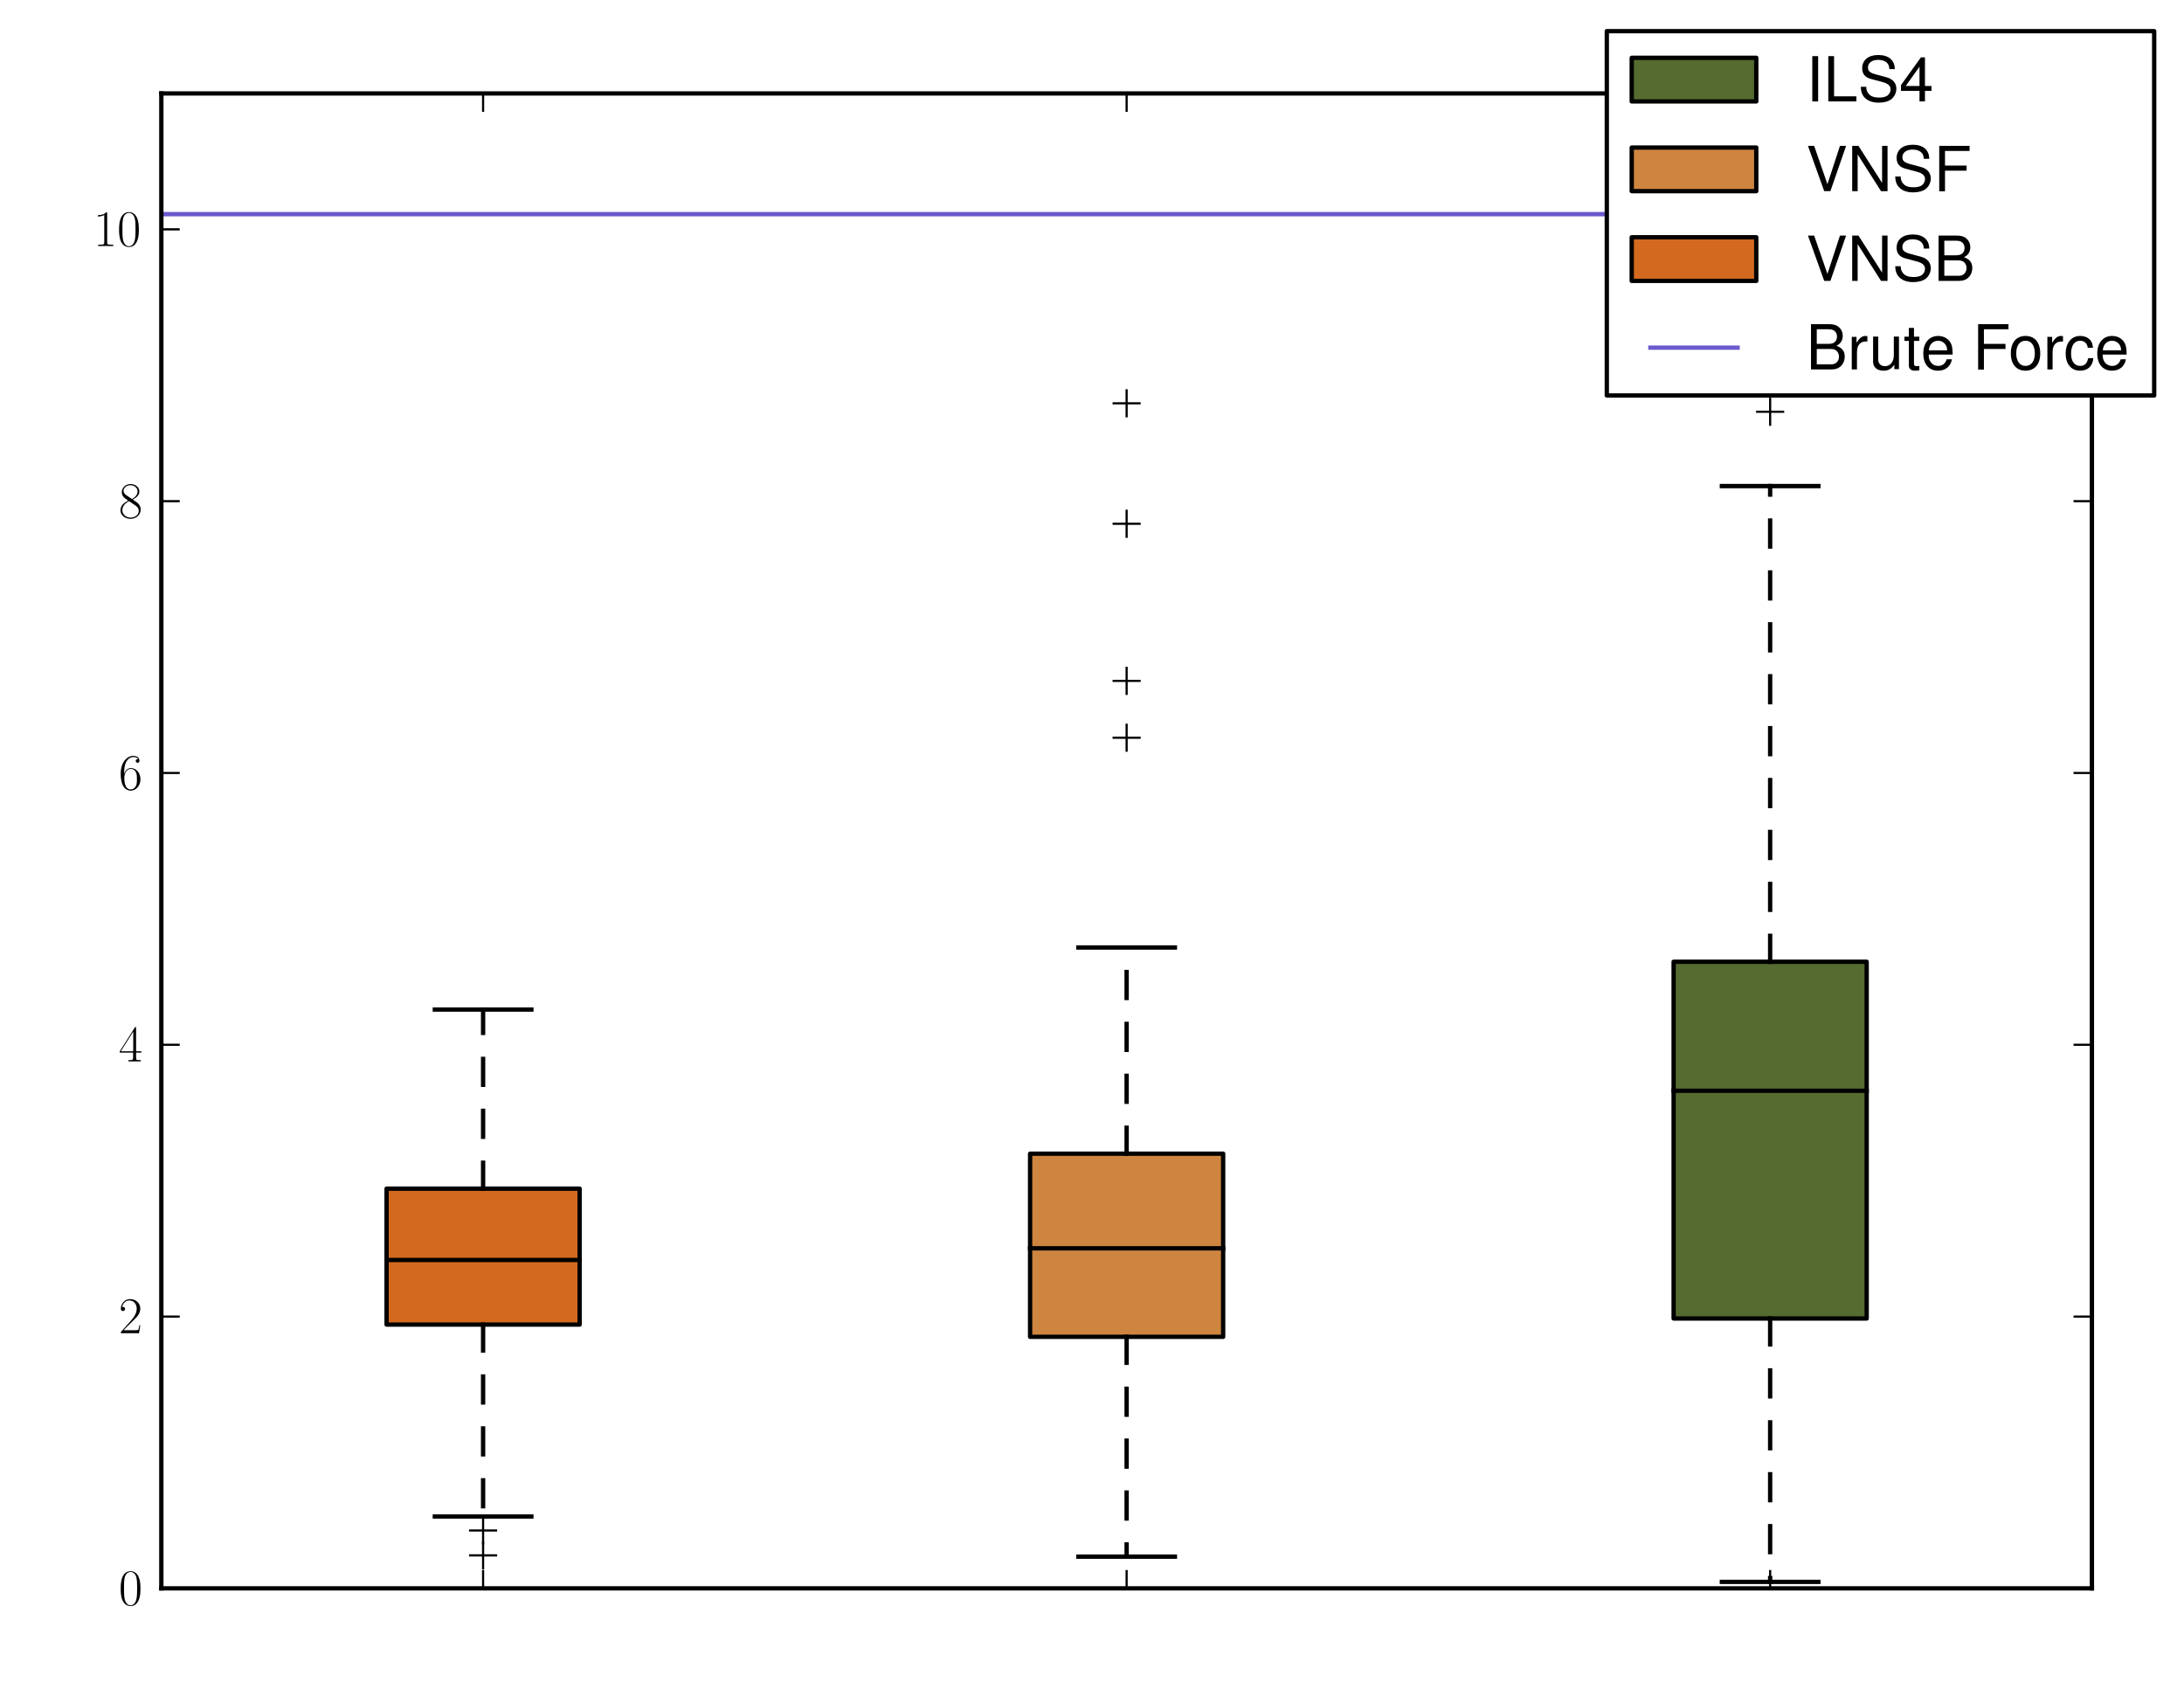 <?xml version="1.0" encoding="utf-8" standalone="no"?>
<!DOCTYPE svg PUBLIC "-//W3C//DTD SVG 1.1//EN"
  "http://www.w3.org/Graphics/SVG/1.1/DTD/svg11.dtd">
<!-- Created with matplotlib (http://matplotlib.sourceforge.net/) -->
<svg height="392pt" version="1.1" viewBox="0 0 505 392" width="505pt" xmlns="http://www.w3.org/2000/svg" xmlns:xlink="http://www.w3.org/1999/xlink">
 <defs>
  <style type="text/css">
*{stroke-linecap:square;stroke-linejoin:round;}
  </style>
 </defs>
 <g id="figure_1">
  <g id="patch_1">
   <path d="
M0 392.652
L505.306 392.652
L505.306 0
L0 0
z
" style="fill:#ffffff;"/>
  </g>
  <g id="axes_1">
   <g id="patch_2">
    <path d="
M37.306 367.2
L483.706 367.2
L483.706 21.6
L37.306 21.6
z
" style="fill:#ffffff;"/>
   </g>
   <g id="patch_3">
    <path clip-path="url(#pec680af3ec)" d="
M89.386 306.218
L134.026 306.218
L134.026 274.793
L89.386 274.793
L89.386 306.218
z
" style="fill:#d2691e;stroke:#000000;"/>
   </g>
   <g id="patch_4">
    <path clip-path="url(#pec680af3ec)" d="
M238.186 309.046
L282.826 309.046
L282.826 266.708
L238.186 266.708
L238.186 309.046
z
" style="fill:#cd853f;stroke:#000000;"/>
   </g>
   <g id="patch_5">
    <path clip-path="url(#pec680af3ec)" d="
M386.986 304.811
L431.626 304.811
L431.626 222.34
L386.986 222.34
L386.986 304.811
z
" style="fill:#556b2f;stroke:#000000;"/>
   </g>
   <g id="line2d_1">
    <path clip-path="url(#pec680af3ec)" d="
M111.706 306.218
L111.706 350.59" style="fill:none;stroke:#000000;stroke-dasharray:6,6;stroke-dashoffset:0.0;stroke-linecap:butt;"/>
   </g>
   <g id="line2d_2">
    <path clip-path="url(#pec680af3ec)" d="
M111.706 274.793
L111.706 233.387" style="fill:none;stroke:#000000;stroke-dasharray:6,6;stroke-dashoffset:0.0;stroke-linecap:butt;"/>
   </g>
   <g id="line2d_3">
    <path clip-path="url(#pec680af3ec)" d="
M100.546 233.387
L122.866 233.387" style="fill:none;stroke:#000000;"/>
   </g>
   <g id="line2d_4">
    <path clip-path="url(#pec680af3ec)" d="
M100.546 350.59
L122.866 350.59" style="fill:none;stroke:#000000;"/>
   </g>
   <g id="line2d_5">
    <path clip-path="url(#pec680af3ec)" d="
M89.386 291.286
L134.026 291.286" style="fill:none;stroke:#000000;"/>
   </g>
   <g id="line2d_6"/>
   <g id="line2d_7">
    <defs>
     <path d="
M-3 0
L3 0
M0 3
L0 -3" id="m9b595e7be5" style="stroke:#000000;stroke-linecap:butt;stroke-width:0.5;"/>
    </defs>
    <g clip-path="url(#pec680af3ec)">
     <use style="stroke:#000000;stroke-linecap:butt;stroke-width:0.5;" x="111.706" xlink:href="#m9b595e7be5" y="359.574"/>
     <use style="stroke:#000000;stroke-linecap:butt;stroke-width:0.5;" x="111.706" xlink:href="#m9b595e7be5" y="353.822"/>
    </g>
   </g>
   <g id="line2d_8">
    <path clip-path="url(#pec680af3ec)" d="
M260.506 309.046
L260.506 359.867" style="fill:none;stroke:#000000;stroke-dasharray:6,6;stroke-dashoffset:0.0;stroke-linecap:butt;"/>
   </g>
   <g id="line2d_9">
    <path clip-path="url(#pec680af3ec)" d="
M260.506 266.708
L260.506 219.042" style="fill:none;stroke:#000000;stroke-dasharray:6,6;stroke-dashoffset:0.0;stroke-linecap:butt;"/>
   </g>
   <g id="line2d_10">
    <path clip-path="url(#pec680af3ec)" d="
M249.346 219.042
L271.666 219.042" style="fill:none;stroke:#000000;"/>
   </g>
   <g id="line2d_11">
    <path clip-path="url(#pec680af3ec)" d="
M249.346 359.867
L271.666 359.867" style="fill:none;stroke:#000000;"/>
   </g>
   <g id="line2d_12">
    <path clip-path="url(#pec680af3ec)" d="
M238.186 288.583
L282.826 288.583" style="fill:none;stroke:#000000;"/>
   </g>
   <g id="line2d_13">
    <g clip-path="url(#pec680af3ec)">
     <use style="stroke:#000000;stroke-linecap:butt;stroke-width:0.5;" x="260.506" xlink:href="#m9b595e7be5" y="157.403"/>
     <use style="stroke:#000000;stroke-linecap:butt;stroke-width:0.5;" x="260.506" xlink:href="#m9b595e7be5" y="121.081"/>
     <use style="stroke:#000000;stroke-linecap:butt;stroke-width:0.5;" x="260.506" xlink:href="#m9b595e7be5" y="170.543"/>
     <use style="stroke:#000000;stroke-linecap:butt;stroke-width:0.5;" x="260.506" xlink:href="#m9b595e7be5" y="93.237"/>
    </g>
   </g>
   <g id="line2d_14"/>
   <g id="line2d_15">
    <path clip-path="url(#pec680af3ec)" d="
M409.306 304.811
L409.306 365.703" style="fill:none;stroke:#000000;stroke-dasharray:6,6;stroke-dashoffset:0.0;stroke-linecap:butt;"/>
   </g>
   <g id="line2d_16">
    <path clip-path="url(#pec680af3ec)" d="
M409.306 222.34
L409.306 112.371" style="fill:none;stroke:#000000;stroke-dasharray:6,6;stroke-dashoffset:0.0;stroke-linecap:butt;"/>
   </g>
   <g id="line2d_17">
    <path clip-path="url(#pec680af3ec)" d="
M398.146 112.371
L420.466 112.371" style="fill:none;stroke:#000000;"/>
   </g>
   <g id="line2d_18">
    <path clip-path="url(#pec680af3ec)" d="
M398.146 365.703
L420.466 365.703" style="fill:none;stroke:#000000;"/>
   </g>
   <g id="line2d_19">
    <path clip-path="url(#pec680af3ec)" d="
M386.986 252.162
L431.626 252.162" style="fill:none;stroke:#000000;"/>
   </g>
   <g id="line2d_20">
    <g clip-path="url(#pec680af3ec)">
     <use style="stroke:#000000;stroke-linecap:butt;stroke-width:0.5;" x="409.306" xlink:href="#m9b595e7be5" y="95.187"/>
    </g>
   </g>
   <g id="line2d_21"/>
   <g id="line2d_22">
    <path clip-path="url(#pec680af3ec)" d="
M-37.094 49.512
M-1 49.512
L506.306 49.512" style="fill:none;stroke:#6a5acd;"/>
   </g>
   <g id="matplotlib.axis_1">
    <g id="xtick_1">
     <g id="line2d_23">
      <defs>
       <path d="
M0 0
L0 -4" id="m0012dd4eef" style="stroke:#000000;stroke-linecap:butt;stroke-width:0.5;"/>
      </defs>
      <g>
       <use style="stroke:#000000;stroke-linecap:butt;stroke-width:0.5;" x="111.706" xlink:href="#m0012dd4eef" y="367.2"/>
      </g>
     </g>
     <g id="line2d_24">
      <defs>
       <path d="
M0 0
L0 4" id="m476344969c" style="stroke:#000000;stroke-linecap:butt;stroke-width:0.5;"/>
      </defs>
      <g>
       <use style="stroke:#000000;stroke-linecap:butt;stroke-width:0.5;" x="111.706" xlink:href="#m476344969c" y="21.6"/>
      </g>
     </g>
    </g>
    <g id="xtick_2">
     <g id="line2d_25">
      <g>
       <use style="stroke:#000000;stroke-linecap:butt;stroke-width:0.5;" x="260.506" xlink:href="#m0012dd4eef" y="367.2"/>
      </g>
     </g>
     <g id="line2d_26">
      <g>
       <use style="stroke:#000000;stroke-linecap:butt;stroke-width:0.5;" x="260.506" xlink:href="#m476344969c" y="21.6"/>
      </g>
     </g>
    </g>
    <g id="xtick_3">
     <g id="line2d_27">
      <g>
       <use style="stroke:#000000;stroke-linecap:butt;stroke-width:0.5;" x="409.306" xlink:href="#m0012dd4eef" y="367.2"/>
      </g>
     </g>
     <g id="line2d_28">
      <g>
       <use style="stroke:#000000;stroke-linecap:butt;stroke-width:0.5;" x="409.306" xlink:href="#m476344969c" y="21.6"/>
      </g>
     </g>
    </g>
   </g>
   <g id="matplotlib.axis_2">
    <g id="ytick_1">
     <g id="line2d_29">
      <defs>
       <path d="
M0 0
L4 0" id="me8a85f7bf6" style="stroke:#000000;stroke-linecap:butt;stroke-width:0.5;"/>
      </defs>
      <g>
       <use style="stroke:#000000;stroke-linecap:butt;stroke-width:0.5;" x="37.306" xlink:href="#me8a85f7bf6" y="367.2"/>
      </g>
     </g>
     <g id="line2d_30">
      <defs>
       <path d="
M0 0
L-4 0" id="m1a32005dea" style="stroke:#000000;stroke-linecap:butt;stroke-width:0.5;"/>
      </defs>
      <g>
       <use style="stroke:#000000;stroke-linecap:butt;stroke-width:0.5;" x="483.706" xlink:href="#m1a32005dea" y="367.2"/>
      </g>
     </g>
     <g id="text_1">
      <!-- $0$ -->
      <defs>
       <path d="
M42 31.641
C42 37.75 41.906 48.125 37.703 56.109
C34 63.109 28.094 65.594 22.906 65.594
C18.094 65.594 12 63.406 8.203 56.203
C4.203 48.719 3.797 39.438 3.797 31.641
C3.797 25.953 3.906 17.281 7 9.672
C11.297 -0.609 19 -2 22.906 -2
C27.5 -2 34.5 -0.109 38.594 9.375
C41.594 16.281 42 24.359 42 31.641
M22.906 -0.406
C16.5 -0.406 12.703 5.078 11.297 12.688
C10.203 18.562 10.203 27.156 10.203 32.75
C10.203 40.438 10.203 46.828 11.5 52.922
C13.406 61.391 19 64 22.906 64
C27 64 32.297 61.297 34.203 53.125
C35.5 47.438 35.594 40.734 35.594 32.75
C35.594 26.25 35.594 18.266 34.406 12.375
C32.297 1.484 26.406 -0.406 22.906 -0.406" id="CMR17-48"/>
      </defs>
      <g transform="translate(27.453 371.052)scale(0.12 -0.12)">
       <use transform="scale(0.996)" xlink:href="#CMR17-48"/>
      </g>
     </g>
    </g>
    <g id="ytick_2">
     <g id="line2d_31">
      <g>
       <use style="stroke:#000000;stroke-linecap:butt;stroke-width:0.5;" x="37.306" xlink:href="#me8a85f7bf6" y="304.364"/>
      </g>
     </g>
     <g id="line2d_32">
      <g>
       <use style="stroke:#000000;stroke-linecap:butt;stroke-width:0.5;" x="483.706" xlink:href="#m1a32005dea" y="304.364"/>
      </g>
     </g>
     <g id="text_2">
      <!-- $2$ -->
      <defs>
       <path d="
M41.703 15.453
L39.906 15.453
C38.906 8.375 38.094 7.172 37.703 6.562
C37.203 5.766 30 5.766 28.594 5.766
L9.406 5.766
C13 9.672 20 16.75 28.5 24.953
C34.594 30.734 41.703 37.531 41.703 47.422
C41.703 59.219 32.297 66 21.797 66
C10.797 66 4.094 56.312 4.094 47.344
C4.094 43.438 7 42.938 8.203 42.938
C9.203 42.938 12.203 43.547 12.203 47.031
C12.203 50.109 9.594 51 8.203 51
C7.594 51 7 50.906 6.594 50.703
C8.5 59.219 14.297 63.406 20.406 63.406
C29.094 63.406 34.797 56.516 34.797 47.422
C34.797 38.734 29.703 31.25 24 24.75
L4.094 2.281
L4.094 0
L39.297 0
z
" id="CMR17-50"/>
      </defs>
      <g transform="translate(27.453 308.216)scale(0.12 -0.12)">
       <use transform="scale(0.996)" xlink:href="#CMR17-50"/>
      </g>
     </g>
    </g>
    <g id="ytick_3">
     <g id="line2d_33">
      <g>
       <use style="stroke:#000000;stroke-linecap:butt;stroke-width:0.5;" x="37.306" xlink:href="#me8a85f7bf6" y="241.527"/>
      </g>
     </g>
     <g id="line2d_34">
      <g>
       <use style="stroke:#000000;stroke-linecap:butt;stroke-width:0.5;" x="483.706" xlink:href="#m1a32005dea" y="241.527"/>
      </g>
     </g>
     <g id="text_3">
      <!-- $4$ -->
      <defs>
       <path d="
M33.594 64.328
C33.594 66.406 33.5 66.5 31.703 66.5
L2 19.594
L2 17
L27.797 17
L27.797 7.141
C27.797 3.5 27.594 2.5 20.594 2.5
L18.703 2.5
L18.703 0
C21.906 0 27.297 0 30.703 0
C34.094 0 39.5 0 42.703 0
L42.703 2.5
L40.797 2.5
C33.797 2.5 33.594 3.5 33.594 7.141
L33.594 17
L43.797 17
L43.797 19.594
L33.594 19.594
z

M28.094 57.766
L28.094 19.594
L4 19.594
z
" id="CMR17-52"/>
      </defs>
      <g transform="translate(27.453 245.379)scale(0.12 -0.12)">
       <use transform="scale(0.996)" xlink:href="#CMR17-52"/>
      </g>
     </g>
    </g>
    <g id="ytick_4">
     <g id="line2d_35">
      <g>
       <use style="stroke:#000000;stroke-linecap:butt;stroke-width:0.5;" x="37.306" xlink:href="#me8a85f7bf6" y="178.691"/>
      </g>
     </g>
     <g id="line2d_36">
      <g>
       <use style="stroke:#000000;stroke-linecap:butt;stroke-width:0.5;" x="483.706" xlink:href="#m1a32005dea" y="178.691"/>
      </g>
     </g>
     <g id="text_4">
      <!-- $6$ -->
      <defs>
       <path d="
M10.594 34
C10.594 57.656 21.797 63 28.297 63
C30.406 63 35.5 62.641 37.5 59
C35.906 59 32.906 59 32.906 55.516
C32.906 52.828 35.094 51.922 36.5 51.922
C37.406 51.922 40.094 52.312 40.094 55.625
C40.094 61.781 35.094 65.297 28.203 65.297
C16.297 65.297 3.797 52.969 3.797 31
C3.797 3.953 15.094 -2 23.094 -2
C32.797 -2 42 6.672 42 20.047
C42 32.516 33.906 41.594 23.703 41.594
C17.594 41.594 13.094 37.609 10.594 30.625
z

M23.094 0.391
C10.797 0.391 10.797 18.75 10.797 22.438
C10.797 29.625 14.203 40 23.5 40
C25.203 40 30.094 40 33.406 33.125
C35.203 29.219 35.203 25.141 35.203 20.141
C35.203 14.75 35.203 10.781 33.094 6.781
C30.906 2.672 27.703 0.391 23.094 0.391" id="CMR17-54"/>
      </defs>
      <g transform="translate(27.453 182.543)scale(0.12 -0.12)">
       <use transform="scale(0.996)" xlink:href="#CMR17-54"/>
      </g>
     </g>
    </g>
    <g id="ytick_5">
     <g id="line2d_37">
      <g>
       <use style="stroke:#000000;stroke-linecap:butt;stroke-width:0.5;" x="37.306" xlink:href="#me8a85f7bf6" y="115.855"/>
      </g>
     </g>
     <g id="line2d_38">
      <g>
       <use style="stroke:#000000;stroke-linecap:butt;stroke-width:0.5;" x="483.706" xlink:href="#m1a32005dea" y="115.855"/>
      </g>
     </g>
     <g id="text_5">
      <!-- $8$ -->
      <defs>
       <path d="
M27.203 35.375
C33.5 38.562 39.906 43.328 39.906 50.984
C39.906 60.031 31.094 65.297 23 65.297
C13.906 65.297 5.906 58.734 5.906 49.688
C5.906 47.203 6.5 42.922 10.406 39.141
C11.406 38.156 15.594 35.172 18.297 33.281
C13.797 30.984 3.297 25.531 3.297 14.594
C3.297 4.359 13.094 -2 22.797 -2
C33.5 -2 42.5 5.656 42.5 15.797
C42.5 24.844 36.406 29.031 32.406 31.703
z

M14.094 44.125
C13.297 44.625 9.297 47.703 9.297 52.375
C9.297 58.438 15.594 63 22.797 63
C30.703 63 36.5 57.453 36.5 50.984
C36.5 41.734 26.094 36.469 25.594 36.469
C25.5 36.469 25.406 36.469 24.594 37.078
z

M32.5 23.734
C34 22.641 38.797 19.375 38.797 13.297
C38.797 5.953 31.406 0.391 23 0.391
C13.906 0.391 7 6.844 7 14.688
C7 22.547 13.094 29.094 20 32.188
z
" id="CMR17-56"/>
      </defs>
      <g transform="translate(27.453 119.707)scale(0.12 -0.12)">
       <use transform="scale(0.996)" xlink:href="#CMR17-56"/>
      </g>
     </g>
    </g>
    <g id="ytick_6">
     <g id="line2d_39">
      <g>
       <use style="stroke:#000000;stroke-linecap:butt;stroke-width:0.5;" x="37.306" xlink:href="#me8a85f7bf6" y="53.018"/>
      </g>
     </g>
     <g id="line2d_40">
      <g>
       <use style="stroke:#000000;stroke-linecap:butt;stroke-width:0.5;" x="483.706" xlink:href="#m1a32005dea" y="53.018"/>
      </g>
     </g>
     <g id="text_6">
      <!-- $10$ -->
      <defs>
       <path d="
M26.594 63.312
C26.594 65.406 26.5 65.5 25.094 65.5
C21.203 61.188 15.297 59.797 9.703 59.797
C9.406 59.797 8.906 59.797 8.797 59.5
C8.703 59.297 8.703 59.094 8.703 57
C11.797 57 17 57.594 21 59.984
L21 7.203
C21 3.688 20.797 2.5 12.203 2.5
L9.203 2.5
L9.203 0
C14 0 19 0 23.797 0
C28.594 0 33.594 0 38.406 0
L38.406 2.5
L35.406 2.5
C26.797 2.5 26.594 3.594 26.594 7.156
z
" id="CMR17-49"/>
      </defs>
      <g transform="translate(21.6 56.87)scale(0.12 -0.12)">
       <use transform="scale(0.996)" xlink:href="#CMR17-49"/>
       <use transform="translate(45.69 0.0)scale(0.996)" xlink:href="#CMR17-48"/>
      </g>
     </g>
    </g>
   </g>
   <g id="patch_6">
    <path d="
M37.306 21.6
L483.706 21.6" style="fill:none;stroke:#000000;"/>
   </g>
   <g id="patch_7">
    <path d="
M483.706 367.2
L483.706 21.6" style="fill:none;stroke:#000000;"/>
   </g>
   <g id="patch_8">
    <path d="
M37.306 367.2
L483.706 367.2" style="fill:none;stroke:#000000;"/>
   </g>
   <g id="patch_9">
    <path d="
M37.306 367.2
L37.306 21.6" style="fill:none;stroke:#000000;"/>
   </g>
  </g>
  <g id="legend_1">
   <g id="patch_10">
    <path d="
M371.538 91.428
L498.106 91.428
L498.106 7.2
L371.538 7.2
L371.538 91.428
z
" style="fill:#ffffff;stroke:#000000;"/>
   </g>
   <g id="patch_11">
    <path d="
M377.298 23.447
L406.098 23.447
L406.098 13.367
L377.298 13.367
z
" style="fill:#556b2f;stroke:#000000;"/>
   </g>
   <g id="text_7">
    <!-- ILS4 -->
    <defs>
     <path d="
M19.406 73
L10 73
L10 -0.031
L19.406 -0.031
z
" id="Nimbus_Sans_L_Regular-73"/>
     <path d="
M59.594 52.109
C59.5 66.484 49.703 74.812 32.906 74.812
C16.906 74.812 7 66.562 7 53.281
C7 44.328 11.703 38.703 21.297 36.188
L39.406 31.359
C48.594 28.938 52.797 25.219 52.797 19.484
C52.797 15.547 50.703 11.531 47.594 9.328
C44.703 7.312 40.094 6.203 34.203 6.203
C26.297 6.203 20.906 8.125 17.406 12.344
C14.703 15.562 13.5 19.094 13.594 23.609
L4.797 23.609
C4.906 16.891 6.203 12.469 9.094 8.438
C14.094 1.609 22.5 -2 33.594 -2
C42.297 -2 49.406 0.016 54.094 3.625
C59 7.547 62.094 14.078 62.094 20.422
C62.094 29.469 56.5 36.109 46.594 38.828
L28.297 43.766
C19.5 46.172 16.297 48.984 16.297 54.625
C16.297 62.062 22.797 67 32.594 67
C44.203 67 50.703 61.672 50.797 52.109
z
" id="Nimbus_Sans_L_Regular-83"/>
     <path d="
M17.297 73
L8 73
L8 0
L53.297 0
L53.297 8.219
L17.297 8.219
z
" id="Nimbus_Sans_L_Regular-76"/>
     <path d="
M32.703 17
L32.703 0
L41.5 0
L41.5 17
L52 17
L52 24.906
L41.5 24.906
L41.5 71.016
L35 71.016
L2.797 26.312
L2.797 17
z

M32.703 24.906
L10.5 24.906
L32.703 55.984
z
" id="Nimbus_Sans_L_Regular-52"/>
    </defs>
    <g transform="translate(417.618 23.705)scale(0.144 -0.144)">
     <use transform="translate(0.0 1.793)scale(0.996)" xlink:href="#Nimbus_Sans_L_Regular-73"/>
     <use transform="translate(27.695 1.793)scale(0.996)" xlink:href="#Nimbus_Sans_L_Regular-76"/>
     <use transform="translate(83.087 1.793)scale(0.996)" xlink:href="#Nimbus_Sans_L_Regular-83"/>
     <use transform="translate(149.537 1.793)scale(0.996)" xlink:href="#Nimbus_Sans_L_Regular-52"/>
    </g>
   </g>
   <g id="patch_12">
    <path d="
M377.298 44.19
L406.098 44.19
L406.098 34.11
L377.298 34.11
z
" style="fill:#cd853f;stroke:#000000;"/>
   </g>
   <g id="text_8">
    <!-- VNSF -->
    <defs>
     <path d="
M39.203 0
L64.5 73
L54.594 73
L34.406 11.219
L13 73
L3 73
L29.203 0
z
" id="Nimbus_Sans_L_Regular-86"/>
     <path d="
M64.594 73
L55.797 73
L55.797 13.297
L17.703 73
L7.594 73
L7.594 -0.031
L16.406 -0.031
L16.406 59.172
L54.094 -0.031
L64.594 -0.031
z
" id="Nimbus_Sans_L_Regular-78"/>
     <path d="
M18.297 33
L53.094 33
L53.094 41.219
L18.297 41.219
L18.297 64.781
L57.906 64.781
L57.906 73
L9 73
L9 -0.219
L18.297 -0.219
z
" id="Nimbus_Sans_L_Regular-70"/>
    </defs>
    <g transform="translate(417.618 44.448)scale(0.144 -0.144)">
     <use transform="translate(0.0 1.793)scale(0.996)" xlink:href="#Nimbus_Sans_L_Regular-86"/>
     <use transform="translate(66.45 1.793)scale(0.996)" xlink:href="#Nimbus_Sans_L_Regular-78"/>
     <use transform="translate(138.38 1.793)scale(0.996)" xlink:href="#Nimbus_Sans_L_Regular-83"/>
     <use transform="translate(204.83 1.793)scale(0.996)" xlink:href="#Nimbus_Sans_L_Regular-70"/>
    </g>
   </g>
   <g id="patch_13">
    <path d="
M377.298 64.933
L406.098 64.933
L406.098 54.852
L377.298 54.852
z
" style="fill:#d2691e;stroke:#000000;"/>
   </g>
   <g id="text_9">
    <!-- VNSB -->
    <defs>
     <path d="
M7.906 0
L40.797 0
C47.703 0 52.797 1.891 56.703 6.062
C60.297 9.828 62.297 14.984 62.297 20.656
C62.297 29.391 58.297 34.641 49 38.219
C55.594 41.359 59.094 46.812 59.094 54.297
C59.094 59.641 57.094 64.406 53.297 67.844
C49.5 71.375 44.5 73 37.5 73
L7.906 73
z

M17.203 41.219
L17.203 64.781
L35.203 64.781
C40.406 64.781 43.297 64.062 45.797 62.141
C48.406 60.109 49.797 57.062 49.797 52.984
C49.797 49.031 48.406 45.891 45.797 43.844
C43.297 41.922 40.406 41.219 35.203 41.219
z

M17.203 8.219
L17.203 33
L39.906 33
C44.406 33 47.406 31.906 49.594 29.547
C51.797 27.266 53 24.109 53 20.562
C53 17.109 51.797 13.953 49.594 11.672
C47.406 9.297 44.406 8.219 39.906 8.219
z
" id="Nimbus_Sans_L_Regular-66"/>
    </defs>
    <g transform="translate(417.618 65.191)scale(0.144 -0.144)">
     <use transform="translate(0.0 1.793)scale(0.996)" xlink:href="#Nimbus_Sans_L_Regular-86"/>
     <use transform="translate(66.45 1.793)scale(0.996)" xlink:href="#Nimbus_Sans_L_Regular-78"/>
     <use transform="translate(138.38 1.793)scale(0.996)" xlink:href="#Nimbus_Sans_L_Regular-83"/>
     <use transform="translate(204.83 1.793)scale(0.996)" xlink:href="#Nimbus_Sans_L_Regular-66"/>
    </g>
   </g>
   <g id="line2d_41">
    <path d="
M381.618 80.37
L401.778 80.37" style="fill:none;stroke:#6a5acd;"/>
   </g>
   <g id="line2d_42"/>
   <g id="text_10">
    <!-- Brute Force -->
    <defs>
     <path d="
M25.406 52.812
L16.797 52.812
L16.797 67
L8.5 67
L8.5 52.812
L1.406 52.812
L1.406 46
L8.5 46
L8.5 6.312
C8.5 1 12.094 -2 18.594 -2
C20.594 -2 22.594 -1.812 25.406 -1.297
L25.406 5.719
C24.297 5.406 23 5.312 21.406 5.312
C17.797 5.312 16.797 6.312 16.797 10.016
L16.797 46
L25.406 46
z
" id="Nimbus_Sans_L_Regular-116"/>
     <path d="
M47.094 34.938
C46.703 40.031 45.594 43.328 43.594 46.219
C40 51.109 33.703 54 26.406 54
C12.297 54 3.094 42.844 3.094 25.5
C3.094 8.656 12.094 -2 26.297 -2
C38.797 -2 46.703 5.469 47.703 18.234
L39.297 18.234
C37.906 9.875 33.594 5.703 26.5 5.703
C17.297 5.703 11.797 13.172 11.797 25.5
C11.797 38.531 17.203 46.281 26.297 46.281
C33.297 46.281 37.703 42.203 38.703 34.938
z
" id="Nimbus_Sans_L_Regular-99"/>
     <path d="
M27.203 54
C12.5 54 3.594 43.531 3.594 26
C3.594 8.453 12.406 -2 27.297 -2
C42 -2 51 8.453 51 25.594
C51 43.641 42.297 54 27.203 54
M27.297 46.281
C36.703 46.281 42.297 38.625 42.297 25.703
C42.297 13.453 36.5 5.703 27.297 5.703
C18 5.703 12.297 13.359 12.297 26
C12.297 38.531 18 46.281 27.297 46.281" id="Nimbus_Sans_L_Regular-111"/>
     <path d="
M51.297 24
C51.297 31.875 50.703 36.594 49.203 40.422
C45.797 48.875 37.797 54 28 54
C13.406 54 4 42.844 4 25.703
C4 8.547 13.094 -2 27.797 -2
C39.797 -2 48.094 4.875 50.203 16.375
L41.797 16.375
C39.5 9.359 34.797 5.703 28.094 5.703
C22.797 5.703 18.297 8.141 15.5 12.609
C13.5 15.656 12.797 18.719 12.703 24
z

M12.906 30.812
C13.594 40.188 19.5 46.281 27.906 46.281
C36.094 46.281 42.406 39.703 42.406 31.406
C42.406 31.203 42.406 31.016 42.297 30.812
z
" id="Nimbus_Sans_L_Regular-101"/>
     <path d="
M48.203 0.516
L48.203 53
L39.906 53
L39.906 23.109
C39.906 12.344 34.297 5.312 25.594 5.312
C19 5.312 14.797 9.328 14.797 15.672
L14.797 53
L6.5 53
L6.5 12.375
C6.5 3.625 13 -2 23.203 -2
C30.906 -2 35.797 0.703 40.703 7.625
L40.703 0.516
z
" id="Nimbus_Sans_L_Regular-117"/>
     <path d="
M6.906 52.484
L6.906 0
L15.297 0
L15.297 27.25
C15.297 34.766 17.203 39.672 21.203 42.578
C23.797 44.484 26.297 45.078 32.094 45.078
L32.094 53.703
C30.703 53.891 30 54 28.906 54
C23.5 54 19.406 50.781 14.594 42.969
L14.594 52.484
z
" id="Nimbus_Sans_L_Regular-114"/>
    </defs>
    <g transform="translate(417.618 85.668)scale(0.144 -0.144)">
     <use transform="translate(0.0 1.793)scale(0.996)" xlink:href="#Nimbus_Sans_L_Regular-66"/>
     <use transform="translate(66.45 1.793)scale(0.996)" xlink:href="#Nimbus_Sans_L_Regular-114"/>
     <use transform="translate(101.119 1.793)scale(0.996)" xlink:href="#Nimbus_Sans_L_Regular-117"/>
     <use transform="translate(156.51 1.793)scale(0.996)" xlink:href="#Nimbus_Sans_L_Regular-116"/>
     <use transform="translate(184.205 1.793)scale(0.996)" xlink:href="#Nimbus_Sans_L_Regular-101"/>
     <use transform="translate(267.292 1.793)scale(0.996)" xlink:href="#Nimbus_Sans_L_Regular-70"/>
     <use transform="translate(325.176 1.793)scale(0.996)" xlink:href="#Nimbus_Sans_L_Regular-111"/>
     <use transform="translate(380.568 1.793)scale(0.996)" xlink:href="#Nimbus_Sans_L_Regular-114"/>
     <use transform="translate(413.743 1.793)scale(0.996)" xlink:href="#Nimbus_Sans_L_Regular-99"/>
     <use transform="translate(463.556 1.793)scale(0.996)" xlink:href="#Nimbus_Sans_L_Regular-101"/>
    </g>
   </g>
  </g>
 </g>
 <defs>
  <clipPath id="pec680af3ec">
   <rect height="345.6" width="446.4" x="37.306" y="21.6"/>
  </clipPath>
 </defs>
</svg>
